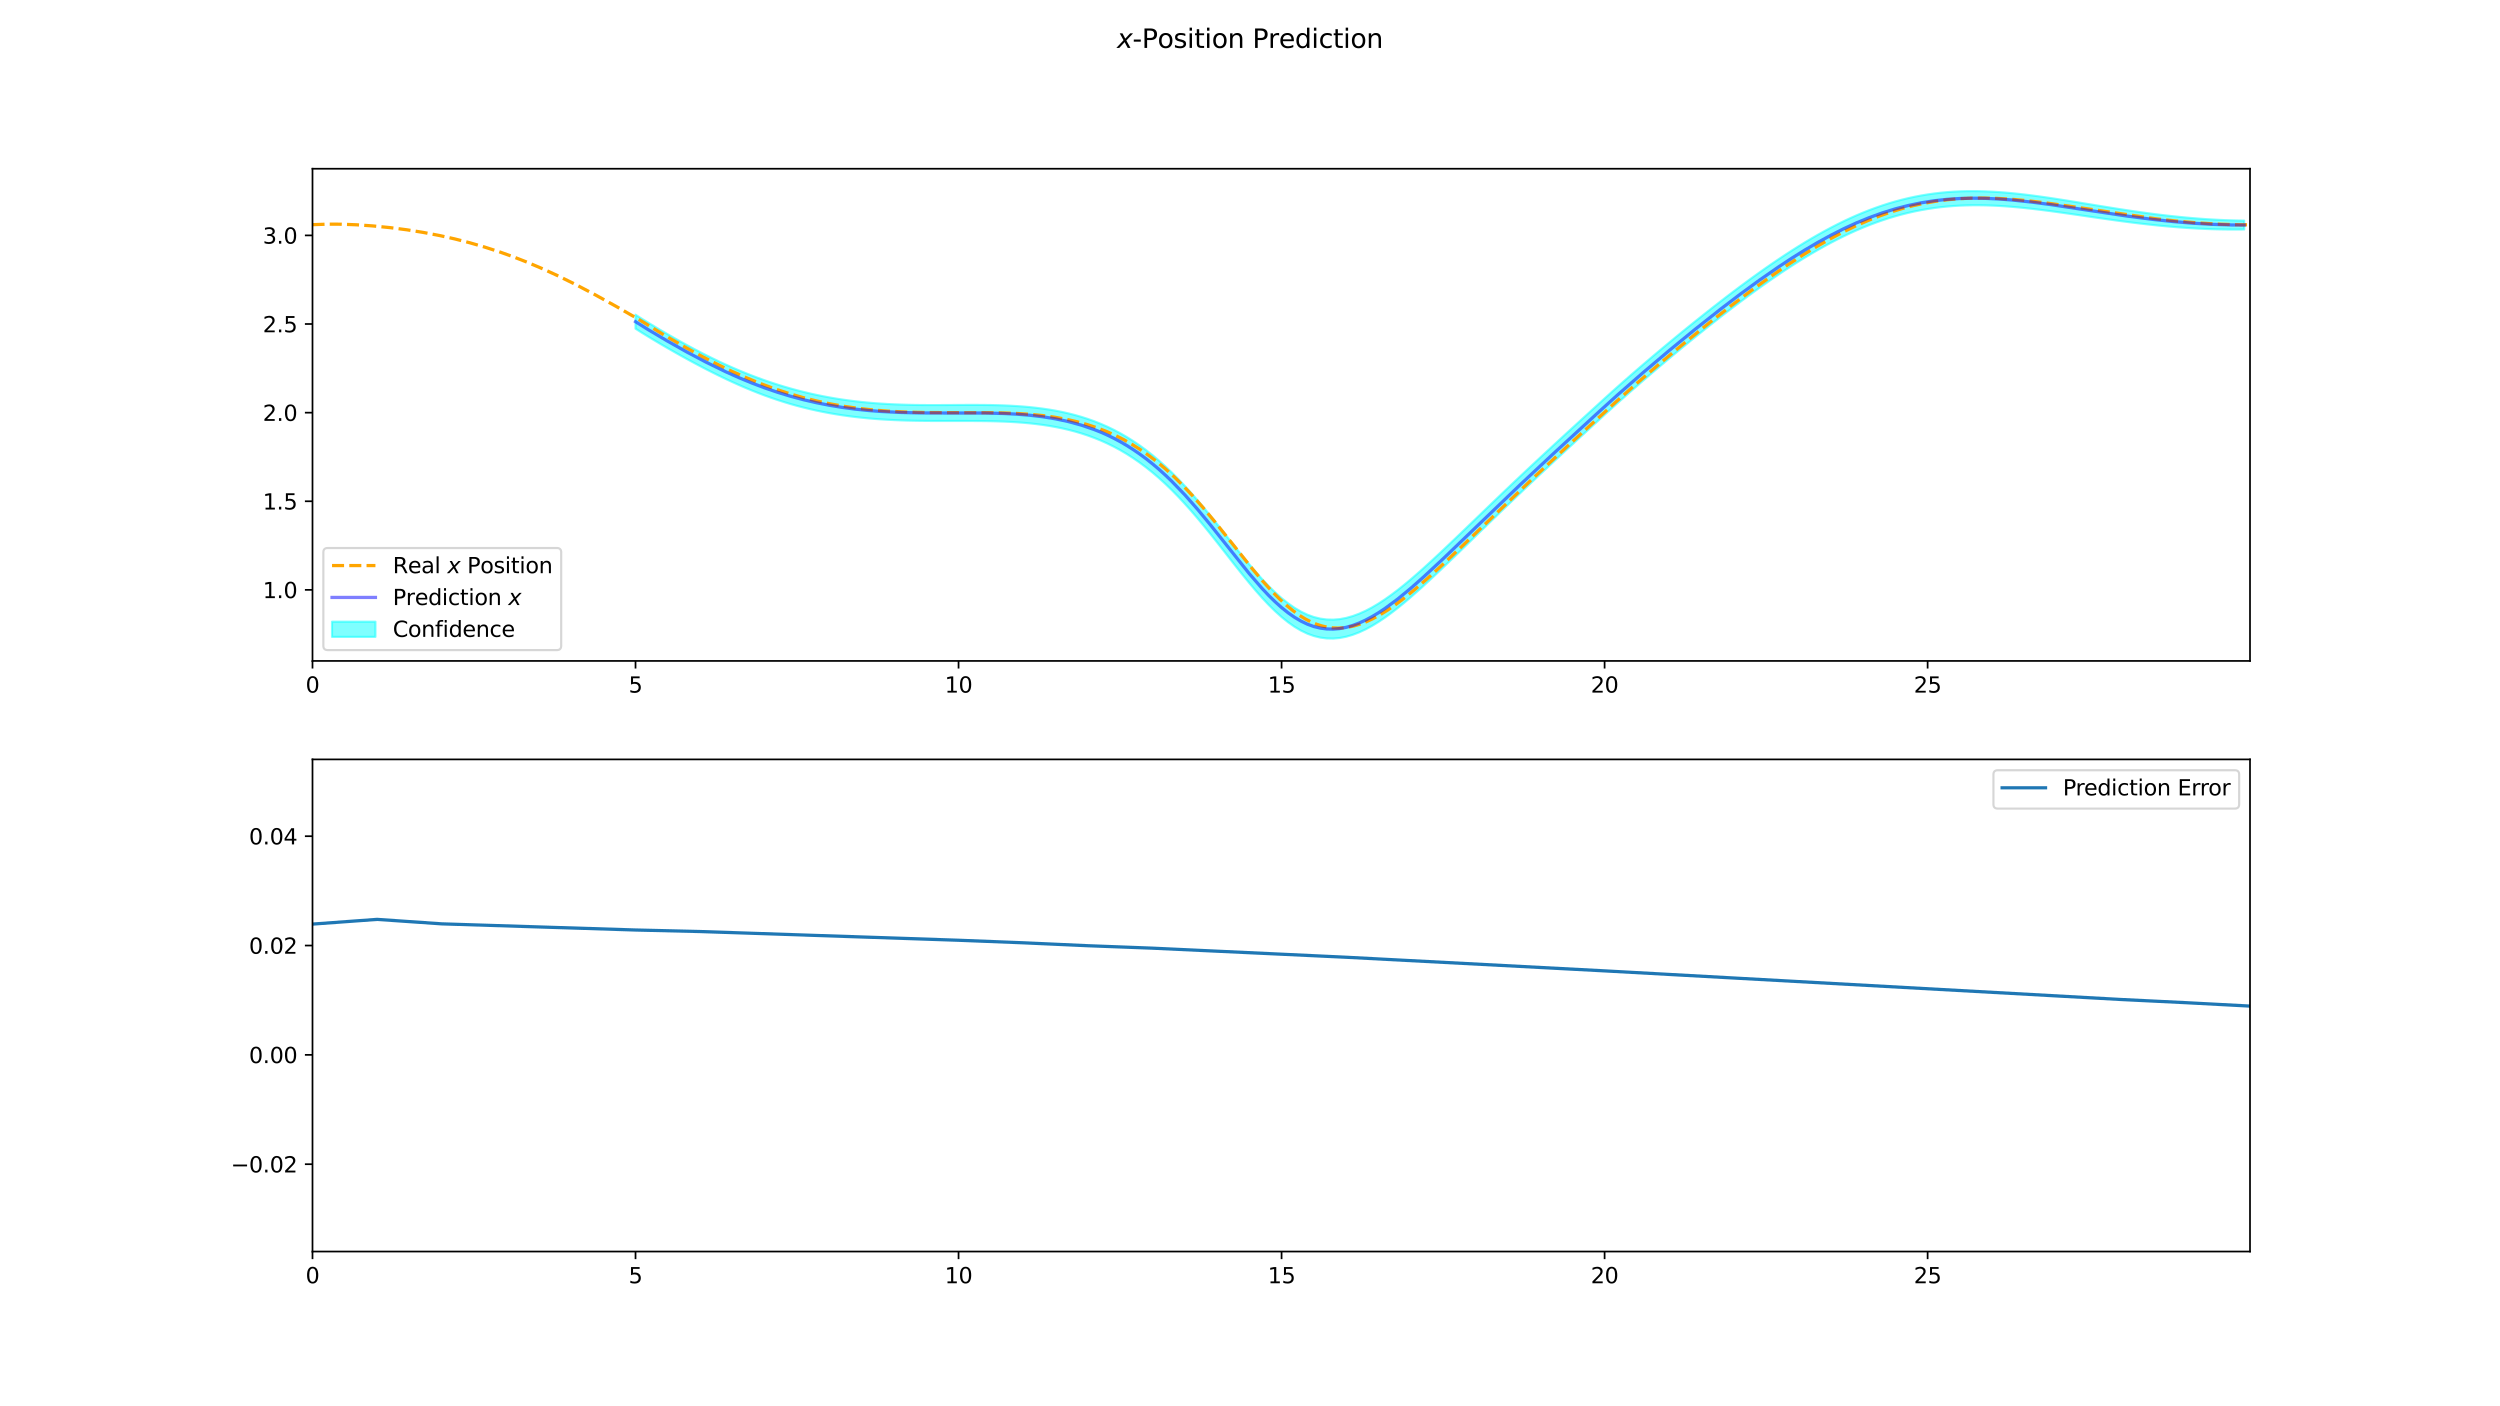 <?xml version="1.0" encoding="utf-8" standalone="no"?>
<!DOCTYPE svg PUBLIC "-//W3C//DTD SVG 1.1//EN"
  "http://www.w3.org/Graphics/SVG/1.1/DTD/svg11.dtd">
<svg xmlns:xlink="http://www.w3.org/1999/xlink" width="1152pt" height="648pt" viewBox="0 0 1152 648" xmlns="http://www.w3.org/2000/svg" version="1.1">
 <defs>
  <style type="text/css">*{stroke-linejoin: round; stroke-linecap: butt}</style>
 </defs>
 <g id="figure_1">
  <g id="patch_1">
   <path d="M 0 648 
L 1152 648 
L 1152 0 
L 0 0 
z
" style="fill: #ffffff"/>
  </g>
  <g id="axes_1">
   <g id="patch_2">
    <path d="M 144 304.56 
L 1036.8 304.56 
L 1036.8 77.76 
L 144 77.76 
z
" style="fill: #ffffff"/>
   </g>
   <g id="PolyCollection_1">
    <defs>
     <path id="m38077853c5" d="M 292.85 -502.967 
L 292.85 -496.555 
L 295.827 -494.646 
L 298.804 -492.817 
L 301.781 -491.02 
L 304.758 -489.254 
L 307.735 -487.526 
L 310.712 -485.815 
L 313.689 -484.138 
L 316.666 -482.491 
L 319.643 -480.876 
L 322.62 -479.293 
L 325.597 -477.74 
L 328.574 -476.234 
L 331.551 -474.756 
L 334.528 -473.328 
L 337.505 -471.941 
L 340.481 -470.599 
L 343.458 -469.311 
L 346.435 -468.074 
L 349.412 -466.888 
L 352.389 -465.755 
L 355.366 -464.687 
L 358.343 -463.675 
L 361.32 -462.718 
L 364.297 -461.818 
L 367.274 -460.98 
L 370.251 -460.206 
L 373.228 -459.479 
L 376.205 -458.813 
L 379.182 -458.195 
L 382.159 -457.631 
L 385.136 -457.117 
L 388.113 -456.646 
L 391.09 -456.228 
L 394.067 -455.853 
L 397.044 -455.52 
L 400.021 -455.229 
L 402.998 -454.971 
L 405.975 -454.76 
L 408.952 -454.579 
L 411.929 -454.429 
L 414.906 -454.309 
L 417.883 -454.209 
L 420.86 -454.133 
L 423.837 -454.079 
L 426.814 -454.041 
L 429.791 -454.017 
L 432.768 -454.011 
L 435.745 -454.009 
L 438.722 -454.015 
L 441.699 -454.014 
L 444.676 -454.014 
L 447.653 -454.003 
L 450.63 -453.986 
L 453.607 -453.957 
L 456.584 -453.911 
L 459.561 -453.834 
L 462.538 -453.732 
L 465.515 -453.593 
L 468.492 -453.417 
L 471.469 -453.196 
L 474.446 -452.927 
L 477.423 -452.595 
L 480.4 -452.21 
L 483.377 -451.762 
L 486.354 -451.235 
L 489.331 -450.631 
L 492.308 -449.948 
L 495.285 -449.171 
L 498.262 -448.295 
L 501.239 -447.317 
L 504.216 -446.222 
L 507.193 -445.018 
L 510.17 -443.684 
L 513.147 -442.22 
L 516.124 -440.616 
L 519.101 -438.866 
L 522.078 -436.962 
L 525.055 -434.912 
L 528.032 -432.694 
L 531.009 -430.314 
L 533.986 -427.771 
L 536.963 -425.058 
L 539.94 -422.179 
L 542.917 -419.141 
L 545.894 -415.949 
L 548.871 -412.616 
L 551.848 -409.15 
L 554.825 -405.571 
L 557.802 -401.895 
L 560.779 -398.14 
L 563.756 -394.342 
L 566.733 -390.53 
L 569.71 -386.743 
L 572.687 -383.011 
L 575.664 -379.357 
L 578.641 -375.829 
L 581.618 -372.464 
L 584.595 -369.294 
L 587.572 -366.364 
L 590.549 -363.678 
L 593.526 -361.287 
L 596.503 -359.192 
L 599.48 -357.428 
L 602.457 -355.999 
L 605.434 -354.92 
L 608.411 -354.195 
L 611.388 -353.811 
L 614.365 -353.749 
L 617.342 -354.01 
L 620.319 -354.595 
L 623.296 -355.463 
L 626.273 -356.596 
L 629.25 -357.977 
L 632.227 -359.587 
L 635.204 -361.403 
L 638.181 -363.398 
L 641.158 -365.563 
L 644.135 -367.86 
L 647.112 -370.286 
L 650.089 -372.821 
L 653.066 -375.435 
L 656.043 -378.118 
L 659.02 -380.869 
L 661.997 -383.653 
L 664.974 -386.477 
L 667.951 -389.331 
L 670.928 -392.192 
L 673.905 -395.077 
L 676.882 -397.968 
L 679.859 -400.858 
L 682.836 -403.749 
L 685.813 -406.636 
L 688.79 -409.517 
L 691.767 -412.39 
L 694.744 -415.253 
L 697.721 -418.105 
L 700.698 -420.94 
L 703.675 -423.761 
L 706.652 -426.57 
L 709.629 -429.368 
L 712.606 -432.152 
L 715.583 -434.929 
L 718.56 -437.696 
L 721.537 -440.456 
L 724.514 -443.2 
L 727.49 -445.943 
L 730.467 -448.677 
L 733.444 -451.406 
L 736.421 -454.138 
L 739.398 -456.867 
L 742.375 -459.571 
L 745.352 -462.244 
L 748.329 -464.892 
L 751.306 -467.518 
L 754.283 -470.121 
L 757.26 -472.705 
L 760.237 -475.265 
L 763.214 -477.805 
L 766.191 -480.324 
L 769.168 -482.823 
L 772.145 -485.303 
L 775.122 -487.763 
L 778.099 -490.197 
L 781.076 -492.616 
L 784.053 -495.011 
L 787.03 -497.393 
L 790.007 -499.742 
L 792.984 -502.068 
L 795.961 -504.369 
L 798.938 -506.642 
L 801.915 -508.886 
L 804.892 -511.099 
L 807.869 -513.277 
L 810.846 -515.424 
L 813.823 -517.535 
L 816.8 -519.603 
L 819.777 -521.632 
L 822.754 -523.619 
L 825.731 -525.56 
L 828.708 -527.453 
L 831.685 -529.293 
L 834.662 -531.079 
L 837.639 -532.806 
L 840.616 -534.476 
L 843.593 -536.081 
L 846.57 -537.628 
L 849.547 -539.107 
L 852.524 -540.513 
L 855.501 -541.855 
L 858.478 -543.122 
L 861.455 -544.316 
L 864.432 -545.436 
L 867.409 -546.482 
L 870.386 -547.457 
L 873.363 -548.349 
L 876.34 -549.169 
L 879.317 -549.912 
L 882.294 -550.579 
L 885.271 -551.171 
L 888.248 -551.69 
L 891.225 -552.138 
L 894.202 -552.515 
L 897.179 -552.822 
L 900.156 -553.063 
L 903.133 -553.242 
L 906.11 -553.356 
L 909.087 -553.413 
L 912.064 -553.414 
L 915.041 -553.363 
L 918.018 -553.262 
L 920.995 -553.123 
L 923.972 -552.934 
L 926.949 -552.706 
L 929.926 -552.444 
L 932.903 -552.149 
L 935.88 -551.827 
L 938.857 -551.48 
L 941.834 -551.112 
L 944.811 -550.727 
L 947.788 -550.32 
L 950.765 -549.907 
L 953.742 -549.481 
L 956.719 -549.053 
L 959.696 -548.617 
L 962.673 -548.184 
L 965.65 -547.749 
L 968.627 -547.323 
L 971.604 -546.903 
L 974.581 -546.488 
L 977.558 -546.079 
L 980.535 -545.69 
L 983.512 -545.315 
L 986.489 -544.958 
L 989.466 -544.617 
L 992.443 -544.29 
L 995.42 -543.984 
L 998.397 -543.708 
L 1001.374 -543.449 
L 1004.351 -543.211 
L 1007.328 -542.997 
L 1010.305 -542.81 
L 1013.282 -542.644 
L 1016.259 -542.509 
L 1019.236 -542.398 
L 1022.213 -542.319 
L 1025.19 -542.262 
L 1028.167 -542.235 
L 1031.144 -542.234 
L 1034.121 -542.263 
L 1034.121 -546.333 
L 1034.121 -546.333 
L 1031.144 -546.384 
L 1028.167 -546.463 
L 1025.19 -546.568 
L 1022.213 -546.703 
L 1019.236 -546.858 
L 1016.259 -547.046 
L 1013.282 -547.258 
L 1010.305 -547.499 
L 1007.328 -547.76 
L 1004.351 -548.047 
L 1001.374 -548.355 
L 998.397 -548.683 
L 995.42 -549.028 
L 992.443 -549.402 
L 989.466 -549.796 
L 986.489 -550.201 
L 983.512 -550.622 
L 980.535 -551.061 
L 977.558 -551.513 
L 974.581 -551.984 
L 971.604 -552.458 
L 968.627 -552.936 
L 965.65 -553.419 
L 962.673 -553.909 
L 959.696 -554.397 
L 956.719 -554.885 
L 953.742 -555.365 
L 950.765 -555.842 
L 947.788 -556.305 
L 944.811 -556.761 
L 941.834 -557.192 
L 938.857 -557.605 
L 935.88 -557.996 
L 932.903 -558.362 
L 929.926 -558.698 
L 926.949 -559.002 
L 923.972 -559.269 
L 920.995 -559.494 
L 918.018 -559.669 
L 915.041 -559.807 
L 912.064 -559.896 
L 909.087 -559.931 
L 906.11 -559.907 
L 903.133 -559.824 
L 900.156 -559.674 
L 897.179 -559.462 
L 894.202 -559.181 
L 891.225 -558.828 
L 888.248 -558.405 
L 885.271 -557.91 
L 882.294 -557.339 
L 879.317 -556.693 
L 876.34 -555.969 
L 873.363 -555.168 
L 870.386 -554.293 
L 867.409 -553.334 
L 864.432 -552.303 
L 861.455 -551.2 
L 858.478 -550.023 
L 855.501 -548.771 
L 852.524 -547.443 
L 849.547 -546.05 
L 846.57 -544.582 
L 843.593 -543.047 
L 840.616 -541.453 
L 837.639 -539.795 
L 834.662 -538.078 
L 831.685 -536.301 
L 828.708 -534.469 
L 825.731 -532.586 
L 822.754 -530.655 
L 819.777 -528.679 
L 816.8 -526.662 
L 813.823 -524.605 
L 810.846 -522.506 
L 807.869 -520.372 
L 804.892 -518.207 
L 801.915 -516.007 
L 798.938 -513.777 
L 795.961 -511.518 
L 792.984 -509.231 
L 790.007 -506.921 
L 787.03 -504.588 
L 784.053 -502.222 
L 781.076 -499.846 
L 778.099 -497.447 
L 775.122 -495.034 
L 772.145 -492.594 
L 769.168 -490.136 
L 766.191 -487.66 
L 763.214 -485.163 
L 760.237 -482.647 
L 757.26 -480.11 
L 754.283 -477.547 
L 751.306 -474.965 
L 748.329 -472.359 
L 745.352 -469.728 
L 742.375 -467.068 
L 739.398 -464.374 
L 736.421 -461.656 
L 733.444 -458.937 
L 730.467 -456.223 
L 727.49 -453.505 
L 724.514 -450.781 
L 721.537 -448.055 
L 718.56 -445.313 
L 715.583 -442.567 
L 712.606 -439.812 
L 709.629 -437.051 
L 706.652 -434.275 
L 703.675 -431.489 
L 700.698 -428.691 
L 697.721 -425.877 
L 694.744 -423.046 
L 691.767 -420.203 
L 688.79 -417.35 
L 685.813 -414.488 
L 682.836 -411.623 
L 679.859 -408.753 
L 676.882 -405.886 
L 673.905 -403.019 
L 670.928 -400.162 
L 667.951 -397.332 
L 664.974 -394.509 
L 661.997 -391.719 
L 659.02 -388.971 
L 656.043 -386.257 
L 653.066 -383.616 
L 650.089 -381.044 
L 647.112 -378.553 
L 644.135 -376.176 
L 641.158 -373.928 
L 638.181 -371.812 
L 635.204 -369.867 
L 632.227 -368.098 
L 629.25 -366.534 
L 626.273 -365.196 
L 623.296 -364.1 
L 620.319 -363.264 
L 617.342 -362.706 
L 614.365 -362.467 
L 611.388 -362.544 
L 608.411 -362.936 
L 605.434 -363.666 
L 602.457 -364.746 
L 599.48 -366.17 
L 596.503 -367.925 
L 593.526 -370.008 
L 590.549 -372.384 
L 587.572 -375.052 
L 584.595 -377.962 
L 581.618 -381.111 
L 578.641 -384.451 
L 575.664 -387.952 
L 572.687 -391.578 
L 569.71 -395.281 
L 566.733 -399.035 
L 563.756 -402.81 
L 560.779 -406.569 
L 557.802 -410.282 
L 554.825 -413.917 
L 551.848 -417.452 
L 548.871 -420.873 
L 545.894 -424.161 
L 542.917 -427.308 
L 539.94 -430.3 
L 536.963 -433.133 
L 533.986 -435.804 
L 531.009 -438.305 
L 528.032 -440.644 
L 525.055 -442.823 
L 522.078 -444.834 
L 519.101 -446.7 
L 516.124 -448.415 
L 513.147 -449.985 
L 510.17 -451.417 
L 507.193 -452.72 
L 504.216 -453.895 
L 501.239 -454.961 
L 498.262 -455.914 
L 495.285 -456.765 
L 492.308 -457.521 
L 489.331 -458.184 
L 486.354 -458.77 
L 483.377 -459.281 
L 480.4 -459.716 
L 477.423 -460.087 
L 474.446 -460.409 
L 471.469 -460.67 
L 468.492 -460.884 
L 465.515 -461.054 
L 462.538 -461.188 
L 459.561 -461.284 
L 456.584 -461.356 
L 453.607 -461.396 
L 450.63 -461.416 
L 447.653 -461.42 
L 444.676 -461.413 
L 441.699 -461.396 
L 438.722 -461.381 
L 435.745 -461.361 
L 432.768 -461.348 
L 429.791 -461.341 
L 426.814 -461.351 
L 423.837 -461.376 
L 420.86 -461.419 
L 417.883 -461.484 
L 414.906 -461.576 
L 411.929 -461.691 
L 408.952 -461.838 
L 405.975 -462.017 
L 402.998 -462.225 
L 400.021 -462.48 
L 397.044 -462.77 
L 394.067 -463.102 
L 391.09 -463.477 
L 388.113 -463.893 
L 385.136 -464.361 
L 382.159 -464.873 
L 379.182 -465.433 
L 376.205 -466.044 
L 373.228 -466.701 
L 370.251 -467.413 
L 367.274 -468.17 
L 364.297 -468.981 
L 361.32 -469.846 
L 358.343 -470.763 
L 355.366 -471.73 
L 352.389 -472.747 
L 349.412 -473.821 
L 346.435 -474.946 
L 343.458 -476.119 
L 340.481 -477.344 
L 337.505 -478.625 
L 334.528 -479.954 
L 331.551 -481.329 
L 328.574 -482.76 
L 325.597 -484.227 
L 322.62 -485.748 
L 319.643 -487.309 
L 316.666 -488.911 
L 313.689 -490.552 
L 310.712 -492.228 
L 307.735 -493.942 
L 304.758 -495.673 
L 301.781 -497.441 
L 298.804 -499.242 
L 295.827 -501.074 
L 292.85 -502.967 
z
" style="stroke: #00ffff; stroke-opacity: 0.5"/>
    </defs>
    <g clip-path="url(#pe458da9005)">
     <use xlink:href="#m38077853c5" x="0" y="648" style="fill: #00ffff; fill-opacity: 0.5; stroke: #00ffff; stroke-opacity: 0.5"/>
    </g>
   </g>
   <g id="matplotlib.axis_1">
    <g id="xtick_1">
     <g id="line2d_1">
      <defs>
       <path id="ma96eb21e0c" d="M 0 0 
L 0 3.5 
" style="stroke: #000000; stroke-width: 0.8"/>
      </defs>
      <g>
       <use xlink:href="#ma96eb21e0c" x="144" y="304.56" style="stroke: #000000; stroke-width: 0.8"/>
      </g>
     </g>
     <g id="text_1">
      <!-- 0 -->
      <g transform="translate(140.819 319.158) scale(0.1 -0.1)">
       <defs>
        <path id="DejaVuSans-30" d="M 2034 4250 
Q 1547 4250 1301 3770 
Q 1056 3291 1056 2328 
Q 1056 1369 1301 889 
Q 1547 409 2034 409 
Q 2525 409 2770 889 
Q 3016 1369 3016 2328 
Q 3016 3291 2770 3770 
Q 2525 4250 2034 4250 
z
M 2034 4750 
Q 2819 4750 3233 4129 
Q 3647 3509 3647 2328 
Q 3647 1150 3233 529 
Q 2819 -91 2034 -91 
Q 1250 -91 836 529 
Q 422 1150 422 2328 
Q 422 3509 836 4129 
Q 1250 4750 2034 4750 
z
" transform="scale(0.016)"/>
       </defs>
       <use xlink:href="#DejaVuSans-30"/>
      </g>
     </g>
    </g>
    <g id="xtick_2">
     <g id="line2d_2">
      <g>
       <use xlink:href="#ma96eb21e0c" x="292.85" y="304.56" style="stroke: #000000; stroke-width: 0.8"/>
      </g>
     </g>
     <g id="text_2">
      <!-- 5 -->
      <g transform="translate(289.668 319.158) scale(0.1 -0.1)">
       <defs>
        <path id="DejaVuSans-35" d="M 691 4666 
L 3169 4666 
L 3169 4134 
L 1269 4134 
L 1269 2991 
Q 1406 3038 1543 3061 
Q 1681 3084 1819 3084 
Q 2600 3084 3056 2656 
Q 3513 2228 3513 1497 
Q 3513 744 3044 326 
Q 2575 -91 1722 -91 
Q 1428 -91 1123 -41 
Q 819 9 494 109 
L 494 744 
Q 775 591 1075 516 
Q 1375 441 1709 441 
Q 2250 441 2565 725 
Q 2881 1009 2881 1497 
Q 2881 1984 2565 2268 
Q 2250 2553 1709 2553 
Q 1456 2553 1204 2497 
Q 953 2441 691 2322 
L 691 4666 
z
" transform="scale(0.016)"/>
       </defs>
       <use xlink:href="#DejaVuSans-35"/>
      </g>
     </g>
    </g>
    <g id="xtick_3">
     <g id="line2d_3">
      <g>
       <use xlink:href="#ma96eb21e0c" x="441.699" y="304.56" style="stroke: #000000; stroke-width: 0.8"/>
      </g>
     </g>
     <g id="text_3">
      <!-- 10 -->
      <g transform="translate(435.337 319.158) scale(0.1 -0.1)">
       <defs>
        <path id="DejaVuSans-31" d="M 794 531 
L 1825 531 
L 1825 4091 
L 703 3866 
L 703 4441 
L 1819 4666 
L 2450 4666 
L 2450 531 
L 3481 531 
L 3481 0 
L 794 0 
L 794 531 
z
" transform="scale(0.016)"/>
       </defs>
       <use xlink:href="#DejaVuSans-31"/>
       <use xlink:href="#DejaVuSans-30" x="63.623"/>
      </g>
     </g>
    </g>
    <g id="xtick_4">
     <g id="line2d_4">
      <g>
       <use xlink:href="#ma96eb21e0c" x="590.549" y="304.56" style="stroke: #000000; stroke-width: 0.8"/>
      </g>
     </g>
     <g id="text_4">
      <!-- 15 -->
      <g transform="translate(584.186 319.158) scale(0.1 -0.1)">
       <use xlink:href="#DejaVuSans-31"/>
       <use xlink:href="#DejaVuSans-35" x="63.623"/>
      </g>
     </g>
    </g>
    <g id="xtick_5">
     <g id="line2d_5">
      <g>
       <use xlink:href="#ma96eb21e0c" x="739.398" y="304.56" style="stroke: #000000; stroke-width: 0.8"/>
      </g>
     </g>
     <g id="text_5">
      <!-- 20 -->
      <g transform="translate(733.036 319.158) scale(0.1 -0.1)">
       <defs>
        <path id="DejaVuSans-32" d="M 1228 531 
L 3431 531 
L 3431 0 
L 469 0 
L 469 531 
Q 828 903 1448 1529 
Q 2069 2156 2228 2338 
Q 2531 2678 2651 2914 
Q 2772 3150 2772 3378 
Q 2772 3750 2511 3984 
Q 2250 4219 1831 4219 
Q 1534 4219 1204 4116 
Q 875 4013 500 3803 
L 500 4441 
Q 881 4594 1212 4672 
Q 1544 4750 1819 4750 
Q 2544 4750 2975 4387 
Q 3406 4025 3406 3419 
Q 3406 3131 3298 2873 
Q 3191 2616 2906 2266 
Q 2828 2175 2409 1742 
Q 1991 1309 1228 531 
z
" transform="scale(0.016)"/>
       </defs>
       <use xlink:href="#DejaVuSans-32"/>
       <use xlink:href="#DejaVuSans-30" x="63.623"/>
      </g>
     </g>
    </g>
    <g id="xtick_6">
     <g id="line2d_6">
      <g>
       <use xlink:href="#ma96eb21e0c" x="888.248" y="304.56" style="stroke: #000000; stroke-width: 0.8"/>
      </g>
     </g>
     <g id="text_6">
      <!-- 25 -->
      <g transform="translate(881.886 319.158) scale(0.1 -0.1)">
       <use xlink:href="#DejaVuSans-32"/>
       <use xlink:href="#DejaVuSans-35" x="63.623"/>
      </g>
     </g>
    </g>
   </g>
   <g id="matplotlib.axis_2">
    <g id="ytick_1">
     <g id="line2d_7">
      <defs>
       <path id="m461f22c92e" d="M 0 0 
L -3.5 0 
" style="stroke: #000000; stroke-width: 0.8"/>
      </defs>
      <g>
       <use xlink:href="#m461f22c92e" x="144" y="271.811" style="stroke: #000000; stroke-width: 0.8"/>
      </g>
     </g>
     <g id="text_7">
      <!-- 1.0 -->
      <g transform="translate(121.097 275.61) scale(0.1 -0.1)">
       <defs>
        <path id="DejaVuSans-2e" d="M 684 794 
L 1344 794 
L 1344 0 
L 684 0 
L 684 794 
z
" transform="scale(0.016)"/>
       </defs>
       <use xlink:href="#DejaVuSans-31"/>
       <use xlink:href="#DejaVuSans-2e" x="63.623"/>
       <use xlink:href="#DejaVuSans-30" x="95.41"/>
      </g>
     </g>
    </g>
    <g id="ytick_2">
     <g id="line2d_8">
      <g>
       <use xlink:href="#m461f22c92e" x="144" y="230.978" style="stroke: #000000; stroke-width: 0.8"/>
      </g>
     </g>
     <g id="text_8">
      <!-- 1.5 -->
      <g transform="translate(121.097 234.777) scale(0.1 -0.1)">
       <use xlink:href="#DejaVuSans-31"/>
       <use xlink:href="#DejaVuSans-2e" x="63.623"/>
       <use xlink:href="#DejaVuSans-35" x="95.41"/>
      </g>
     </g>
    </g>
    <g id="ytick_3">
     <g id="line2d_9">
      <g>
       <use xlink:href="#m461f22c92e" x="144" y="190.146" style="stroke: #000000; stroke-width: 0.8"/>
      </g>
     </g>
     <g id="text_9">
      <!-- 2.0 -->
      <g transform="translate(121.097 193.945) scale(0.1 -0.1)">
       <use xlink:href="#DejaVuSans-32"/>
       <use xlink:href="#DejaVuSans-2e" x="63.623"/>
       <use xlink:href="#DejaVuSans-30" x="95.41"/>
      </g>
     </g>
    </g>
    <g id="ytick_4">
     <g id="line2d_10">
      <g>
       <use xlink:href="#m461f22c92e" x="144" y="149.314" style="stroke: #000000; stroke-width: 0.8"/>
      </g>
     </g>
     <g id="text_10">
      <!-- 2.5 -->
      <g transform="translate(121.097 153.113) scale(0.1 -0.1)">
       <use xlink:href="#DejaVuSans-32"/>
       <use xlink:href="#DejaVuSans-2e" x="63.623"/>
       <use xlink:href="#DejaVuSans-35" x="95.41"/>
      </g>
     </g>
    </g>
    <g id="ytick_5">
     <g id="line2d_11">
      <g>
       <use xlink:href="#m461f22c92e" x="144" y="108.481" style="stroke: #000000; stroke-width: 0.8"/>
      </g>
     </g>
     <g id="text_11">
      <!-- 3.0 -->
      <g transform="translate(121.097 112.28) scale(0.1 -0.1)">
       <defs>
        <path id="DejaVuSans-33" d="M 2597 2516 
Q 3050 2419 3304 2112 
Q 3559 1806 3559 1356 
Q 3559 666 3084 287 
Q 2609 -91 1734 -91 
Q 1441 -91 1130 -33 
Q 819 25 488 141 
L 488 750 
Q 750 597 1062 519 
Q 1375 441 1716 441 
Q 2309 441 2620 675 
Q 2931 909 2931 1356 
Q 2931 1769 2642 2001 
Q 2353 2234 1838 2234 
L 1294 2234 
L 1294 2753 
L 1863 2753 
Q 2328 2753 2575 2939 
Q 2822 3125 2822 3475 
Q 2822 3834 2567 4026 
Q 2313 4219 1838 4219 
Q 1578 4219 1281 4162 
Q 984 4106 628 3988 
L 628 4550 
Q 988 4650 1302 4700 
Q 1616 4750 1894 4750 
Q 2613 4750 3031 4423 
Q 3450 4097 3450 3541 
Q 3450 3153 3228 2886 
Q 3006 2619 2597 2516 
z
" transform="scale(0.016)"/>
       </defs>
       <use xlink:href="#DejaVuSans-33"/>
       <use xlink:href="#DejaVuSans-2e" x="63.623"/>
       <use xlink:href="#DejaVuSans-30" x="95.41"/>
      </g>
     </g>
    </g>
   </g>
   <g id="line2d_12">
    <path d="M 144 103.527 
L 147.275 103.417 
L 151.442 103.285 
L 157.396 103.319 
L 164.244 103.583 
L 171.686 104.099 
L 179.724 104.887 
L 187.464 105.888 
L 194.907 107.077 
L 202.647 108.553 
L 209.494 110.081 
L 216.341 111.829 
L 223.188 113.806 
L 230.035 116.012 
L 236.584 118.354 
L 243.134 120.917 
L 250.279 123.951 
L 257.423 127.239 
L 265.164 131.055 
L 274.095 135.746 
L 283.919 141.186 
L 294.636 147.355 
L 306.544 154.702 
L 316.07 160.187 
L 324.108 164.56 
L 331.253 168.216 
L 337.802 171.351 
L 344.649 174.386 
L 351.199 177.038 
L 357.153 179.223 
L 363.702 181.378 
L 369.656 183.101 
L 376.205 184.745 
L 382.755 186.136 
L 389.304 187.289 
L 395.854 188.21 
L 402.998 188.979 
L 409.548 189.48 
L 417.586 189.876 
L 426.219 190.092 
L 437.531 190.146 
L 459.263 190.19 
L 467.897 190.476 
L 474.744 190.918 
L 480.698 191.52 
L 486.056 192.259 
L 491.415 193.23 
L 496.178 194.309 
L 500.941 195.626 
L 505.109 196.995 
L 509.575 198.701 
L 513.742 200.543 
L 517.613 202.486 
L 521.483 204.671 
L 525.353 207.102 
L 529.223 209.796 
L 533.093 212.762 
L 536.963 216.002 
L 540.833 219.527 
L 545.001 223.629 
L 549.466 228.359 
L 554.23 233.751 
L 559.588 240.174 
L 566.733 249.138 
L 577.152 262.207 
L 581.916 267.848 
L 586.083 272.442 
L 589.656 276.044 
L 592.93 279.042 
L 595.907 281.472 
L 598.884 283.611 
L 601.564 285.259 
L 604.243 286.642 
L 606.625 287.637 
L 609.006 288.404 
L 611.388 288.949 
L 614.067 289.318 
L 616.449 289.425 
L 618.83 289.325 
L 621.212 289.012 
L 623.891 288.439 
L 626.57 287.642 
L 629.547 286.513 
L 632.524 285.135 
L 635.799 283.361 
L 639.372 281.159 
L 643.242 278.485 
L 647.409 275.337 
L 651.875 271.686 
L 657.829 266.514 
L 665.271 259.692 
L 675.691 249.794 
L 706.652 220.151 
L 723.025 204.919 
L 744.162 185.589 
L 753.986 176.865 
L 765.001 167.38 
L 776.611 157.688 
L 787.923 148.539 
L 797.748 140.851 
L 806.976 133.892 
L 815.907 127.448 
L 823.647 122.14 
L 830.792 117.497 
L 837.342 113.498 
L 843.593 109.939 
L 849.845 106.646 
L 855.501 103.925 
L 860.86 101.582 
L 866.218 99.476 
L 871.577 97.603 
L 876.638 96.067 
L 881.699 94.748 
L 886.76 93.652 
L 892.118 92.726 
L 897.477 92.032 
L 902.835 91.563 
L 908.194 91.304 
L 913.85 91.248 
L 920.102 91.407 
L 926.354 91.768 
L 933.796 92.434 
L 942.429 93.445 
L 952.253 94.816 
L 993.931 100.886 
L 1002.862 101.86 
L 1012.389 102.688 
L 1021.022 103.224 
L 1029.655 103.529 
L 1036.8 103.606 
L 1036.8 103.606 
" clip-path="url(#pe458da9005)" style="fill: none; stroke-dasharray: 5.55,2.4; stroke-dashoffset: 0; stroke: #ffa500; stroke-width: 1.5"/>
   </g>
   <g id="line2d_13">
    <path d="M 292.85 148.239 
L 298.804 151.971 
L 307.735 157.266 
L 316.666 162.299 
L 325.597 167.017 
L 334.528 171.359 
L 340.481 174.028 
L 346.435 176.49 
L 352.389 178.749 
L 358.343 180.781 
L 364.297 182.6 
L 370.251 184.19 
L 376.205 185.571 
L 382.159 186.748 
L 388.113 187.73 
L 394.067 188.523 
L 400.021 189.145 
L 405.975 189.612 
L 414.906 190.057 
L 423.837 190.272 
L 435.745 190.315 
L 453.607 190.323 
L 462.538 190.54 
L 468.492 190.849 
L 474.446 191.332 
L 480.4 192.037 
L 486.354 192.998 
L 492.308 194.266 
L 498.262 195.896 
L 504.216 197.942 
L 507.193 199.131 
L 510.17 200.449 
L 513.147 201.897 
L 516.124 203.485 
L 519.101 205.217 
L 522.078 207.102 
L 525.055 209.133 
L 528.032 211.331 
L 531.009 213.691 
L 533.986 216.213 
L 536.963 218.905 
L 539.94 221.761 
L 545.894 227.945 
L 551.848 234.699 
L 557.802 241.912 
L 575.664 264.345 
L 581.618 271.212 
L 584.595 274.372 
L 587.572 277.292 
L 590.549 279.969 
L 593.526 282.353 
L 596.503 284.441 
L 599.48 286.201 
L 602.457 287.627 
L 605.434 288.707 
L 608.411 289.435 
L 611.388 289.822 
L 614.365 289.892 
L 617.342 289.642 
L 620.319 289.07 
L 623.296 288.219 
L 626.273 287.104 
L 629.25 285.745 
L 632.227 284.157 
L 635.204 282.365 
L 638.181 280.395 
L 644.135 275.982 
L 650.089 271.068 
L 656.043 265.812 
L 664.974 257.507 
L 679.859 243.194 
L 700.698 223.185 
L 715.583 209.252 
L 736.421 190.103 
L 745.352 182.014 
L 757.26 171.593 
L 769.168 161.521 
L 781.076 151.769 
L 792.984 142.35 
L 801.915 135.554 
L 810.846 129.035 
L 819.777 122.845 
L 825.731 118.927 
L 831.685 115.203 
L 837.639 111.7 
L 843.593 108.436 
L 849.547 105.421 
L 855.501 102.687 
L 861.455 100.242 
L 867.409 98.092 
L 873.363 96.241 
L 879.317 94.697 
L 885.271 93.46 
L 891.225 92.517 
L 897.179 91.858 
L 903.133 91.467 
L 909.087 91.328 
L 915.041 91.415 
L 920.995 91.691 
L 926.949 92.146 
L 935.88 93.089 
L 944.811 94.256 
L 962.673 96.954 
L 980.535 99.625 
L 992.443 101.154 
L 1001.374 102.098 
L 1010.305 102.845 
L 1019.236 103.372 
L 1028.167 103.651 
L 1034.121 103.702 
L 1034.121 103.702 
" clip-path="url(#pe458da9005)" style="fill: none; stroke: #0000ff; stroke-opacity: 0.5; stroke-width: 1.5; stroke-linecap: square"/>
   </g>
   <g id="patch_3">
    <path d="M 144 304.56 
L 144 77.76 
" style="fill: none; stroke: #000000; stroke-width: 0.8; stroke-linejoin: miter; stroke-linecap: square"/>
   </g>
   <g id="patch_4">
    <path d="M 1036.8 304.56 
L 1036.8 77.76 
" style="fill: none; stroke: #000000; stroke-width: 0.8; stroke-linejoin: miter; stroke-linecap: square"/>
   </g>
   <g id="patch_5">
    <path d="M 144 304.56 
L 1036.8 304.56 
" style="fill: none; stroke: #000000; stroke-width: 0.8; stroke-linejoin: miter; stroke-linecap: square"/>
   </g>
   <g id="patch_6">
    <path d="M 144 77.76 
L 1036.8 77.76 
" style="fill: none; stroke: #000000; stroke-width: 0.8; stroke-linejoin: miter; stroke-linecap: square"/>
   </g>
   <g id="legend_1">
    <g id="patch_7">
     <path d="M 151 299.56 
L 256.6 299.56 
Q 258.6 299.56 258.6 297.56 
L 258.6 254.526 
Q 258.6 252.526 256.6 252.526 
L 151 252.526 
Q 149 252.526 149 254.526 
L 149 297.56 
Q 149 299.56 151 299.56 
z
" style="fill: #ffffff; opacity: 0.8; stroke: #cccccc; stroke-linejoin: miter"/>
    </g>
    <g id="line2d_14">
     <path d="M 153 260.624 
L 163 260.624 
L 173 260.624 
" style="fill: none; stroke-dasharray: 5.55,2.4; stroke-dashoffset: 0; stroke: #ffa500; stroke-width: 1.5"/>
    </g>
    <g id="text_12">
     <!-- Real $x$ Position -->
     <g transform="translate(181 264.124) scale(0.1 -0.1)">
      <defs>
       <path id="DejaVuSans-52" d="M 2841 2188 
Q 3044 2119 3236 1894 
Q 3428 1669 3622 1275 
L 4263 0 
L 3584 0 
L 2988 1197 
Q 2756 1666 2539 1819 
Q 2322 1972 1947 1972 
L 1259 1972 
L 1259 0 
L 628 0 
L 628 4666 
L 2053 4666 
Q 2853 4666 3247 4331 
Q 3641 3997 3641 3322 
Q 3641 2881 3436 2590 
Q 3231 2300 2841 2188 
z
M 1259 4147 
L 1259 2491 
L 2053 2491 
Q 2509 2491 2742 2702 
Q 2975 2913 2975 3322 
Q 2975 3731 2742 3939 
Q 2509 4147 2053 4147 
L 1259 4147 
z
" transform="scale(0.016)"/>
       <path id="DejaVuSans-65" d="M 3597 1894 
L 3597 1613 
L 953 1613 
Q 991 1019 1311 708 
Q 1631 397 2203 397 
Q 2534 397 2845 478 
Q 3156 559 3463 722 
L 3463 178 
Q 3153 47 2828 -22 
Q 2503 -91 2169 -91 
Q 1331 -91 842 396 
Q 353 884 353 1716 
Q 353 2575 817 3079 
Q 1281 3584 2069 3584 
Q 2775 3584 3186 3129 
Q 3597 2675 3597 1894 
z
M 3022 2063 
Q 3016 2534 2758 2815 
Q 2500 3097 2075 3097 
Q 1594 3097 1305 2825 
Q 1016 2553 972 2059 
L 3022 2063 
z
" transform="scale(0.016)"/>
       <path id="DejaVuSans-61" d="M 2194 1759 
Q 1497 1759 1228 1600 
Q 959 1441 959 1056 
Q 959 750 1161 570 
Q 1363 391 1709 391 
Q 2188 391 2477 730 
Q 2766 1069 2766 1631 
L 2766 1759 
L 2194 1759 
z
M 3341 1997 
L 3341 0 
L 2766 0 
L 2766 531 
Q 2569 213 2275 61 
Q 1981 -91 1556 -91 
Q 1019 -91 701 211 
Q 384 513 384 1019 
Q 384 1609 779 1909 
Q 1175 2209 1959 2209 
L 2766 2209 
L 2766 2266 
Q 2766 2663 2505 2880 
Q 2244 3097 1772 3097 
Q 1472 3097 1187 3025 
Q 903 2953 641 2809 
L 641 3341 
Q 956 3463 1253 3523 
Q 1550 3584 1831 3584 
Q 2591 3584 2966 3190 
Q 3341 2797 3341 1997 
z
" transform="scale(0.016)"/>
       <path id="DejaVuSans-6c" d="M 603 4863 
L 1178 4863 
L 1178 0 
L 603 0 
L 603 4863 
z
" transform="scale(0.016)"/>
       <path id="DejaVuSans-20" transform="scale(0.016)"/>
       <path id="DejaVuSans-Oblique-78" d="M 3841 3500 
L 2234 1784 
L 3219 0 
L 2559 0 
L 1819 1388 
L 531 0 
L -166 0 
L 1556 1844 
L 641 3500 
L 1300 3500 
L 1972 2234 
L 3144 3500 
L 3841 3500 
z
" transform="scale(0.016)"/>
       <path id="DejaVuSans-50" d="M 1259 4147 
L 1259 2394 
L 2053 2394 
Q 2494 2394 2734 2622 
Q 2975 2850 2975 3272 
Q 2975 3691 2734 3919 
Q 2494 4147 2053 4147 
L 1259 4147 
z
M 628 4666 
L 2053 4666 
Q 2838 4666 3239 4311 
Q 3641 3956 3641 3272 
Q 3641 2581 3239 2228 
Q 2838 1875 2053 1875 
L 1259 1875 
L 1259 0 
L 628 0 
L 628 4666 
z
" transform="scale(0.016)"/>
       <path id="DejaVuSans-6f" d="M 1959 3097 
Q 1497 3097 1228 2736 
Q 959 2375 959 1747 
Q 959 1119 1226 758 
Q 1494 397 1959 397 
Q 2419 397 2687 759 
Q 2956 1122 2956 1747 
Q 2956 2369 2687 2733 
Q 2419 3097 1959 3097 
z
M 1959 3584 
Q 2709 3584 3137 3096 
Q 3566 2609 3566 1747 
Q 3566 888 3137 398 
Q 2709 -91 1959 -91 
Q 1206 -91 779 398 
Q 353 888 353 1747 
Q 353 2609 779 3096 
Q 1206 3584 1959 3584 
z
" transform="scale(0.016)"/>
       <path id="DejaVuSans-73" d="M 2834 3397 
L 2834 2853 
Q 2591 2978 2328 3040 
Q 2066 3103 1784 3103 
Q 1356 3103 1142 2972 
Q 928 2841 928 2578 
Q 928 2378 1081 2264 
Q 1234 2150 1697 2047 
L 1894 2003 
Q 2506 1872 2764 1633 
Q 3022 1394 3022 966 
Q 3022 478 2636 193 
Q 2250 -91 1575 -91 
Q 1294 -91 989 -36 
Q 684 19 347 128 
L 347 722 
Q 666 556 975 473 
Q 1284 391 1588 391 
Q 1994 391 2212 530 
Q 2431 669 2431 922 
Q 2431 1156 2273 1281 
Q 2116 1406 1581 1522 
L 1381 1569 
Q 847 1681 609 1914 
Q 372 2147 372 2553 
Q 372 3047 722 3315 
Q 1072 3584 1716 3584 
Q 2034 3584 2315 3537 
Q 2597 3491 2834 3397 
z
" transform="scale(0.016)"/>
       <path id="DejaVuSans-69" d="M 603 3500 
L 1178 3500 
L 1178 0 
L 603 0 
L 603 3500 
z
M 603 4863 
L 1178 4863 
L 1178 4134 
L 603 4134 
L 603 4863 
z
" transform="scale(0.016)"/>
       <path id="DejaVuSans-74" d="M 1172 4494 
L 1172 3500 
L 2356 3500 
L 2356 3053 
L 1172 3053 
L 1172 1153 
Q 1172 725 1289 603 
Q 1406 481 1766 481 
L 2356 481 
L 2356 0 
L 1766 0 
Q 1100 0 847 248 
Q 594 497 594 1153 
L 594 3053 
L 172 3053 
L 172 3500 
L 594 3500 
L 594 4494 
L 1172 4494 
z
" transform="scale(0.016)"/>
       <path id="DejaVuSans-6e" d="M 3513 2113 
L 3513 0 
L 2938 0 
L 2938 2094 
Q 2938 2591 2744 2837 
Q 2550 3084 2163 3084 
Q 1697 3084 1428 2787 
Q 1159 2491 1159 1978 
L 1159 0 
L 581 0 
L 581 3500 
L 1159 3500 
L 1159 2956 
Q 1366 3272 1645 3428 
Q 1925 3584 2291 3584 
Q 2894 3584 3203 3211 
Q 3513 2838 3513 2113 
z
" transform="scale(0.016)"/>
      </defs>
      <use xlink:href="#DejaVuSans-52" transform="translate(0 0.016)"/>
      <use xlink:href="#DejaVuSans-65" transform="translate(69.482 0.016)"/>
      <use xlink:href="#DejaVuSans-61" transform="translate(131.006 0.016)"/>
      <use xlink:href="#DejaVuSans-6c" transform="translate(192.285 0.016)"/>
      <use xlink:href="#DejaVuSans-20" transform="translate(220.068 0.016)"/>
      <use xlink:href="#DejaVuSans-Oblique-78" transform="translate(251.855 0.016)"/>
      <use xlink:href="#DejaVuSans-20" transform="translate(311.035 0.016)"/>
      <use xlink:href="#DejaVuSans-50" transform="translate(342.822 0.016)"/>
      <use xlink:href="#DejaVuSans-6f" transform="translate(403.125 0.016)"/>
      <use xlink:href="#DejaVuSans-73" transform="translate(464.307 0.016)"/>
      <use xlink:href="#DejaVuSans-69" transform="translate(516.406 0.016)"/>
      <use xlink:href="#DejaVuSans-74" transform="translate(544.189 0.016)"/>
      <use xlink:href="#DejaVuSans-69" transform="translate(583.398 0.016)"/>
      <use xlink:href="#DejaVuSans-6f" transform="translate(611.182 0.016)"/>
      <use xlink:href="#DejaVuSans-6e" transform="translate(672.363 0.016)"/>
     </g>
    </g>
    <g id="line2d_15">
     <path d="M 153 275.302 
L 163 275.302 
L 173 275.302 
" style="fill: none; stroke: #0000ff; stroke-opacity: 0.5; stroke-width: 1.5; stroke-linecap: square"/>
    </g>
    <g id="text_13">
     <!-- Prediction $x$ -->
     <g transform="translate(181 278.802) scale(0.1 -0.1)">
      <defs>
       <path id="DejaVuSans-72" d="M 2631 2963 
Q 2534 3019 2420 3045 
Q 2306 3072 2169 3072 
Q 1681 3072 1420 2755 
Q 1159 2438 1159 1844 
L 1159 0 
L 581 0 
L 581 3500 
L 1159 3500 
L 1159 2956 
Q 1341 3275 1631 3429 
Q 1922 3584 2338 3584 
Q 2397 3584 2469 3576 
Q 2541 3569 2628 3553 
L 2631 2963 
z
" transform="scale(0.016)"/>
       <path id="DejaVuSans-64" d="M 2906 2969 
L 2906 4863 
L 3481 4863 
L 3481 0 
L 2906 0 
L 2906 525 
Q 2725 213 2448 61 
Q 2172 -91 1784 -91 
Q 1150 -91 751 415 
Q 353 922 353 1747 
Q 353 2572 751 3078 
Q 1150 3584 1784 3584 
Q 2172 3584 2448 3432 
Q 2725 3281 2906 2969 
z
M 947 1747 
Q 947 1113 1208 752 
Q 1469 391 1925 391 
Q 2381 391 2643 752 
Q 2906 1113 2906 1747 
Q 2906 2381 2643 2742 
Q 2381 3103 1925 3103 
Q 1469 3103 1208 2742 
Q 947 2381 947 1747 
z
" transform="scale(0.016)"/>
       <path id="DejaVuSans-63" d="M 3122 3366 
L 3122 2828 
Q 2878 2963 2633 3030 
Q 2388 3097 2138 3097 
Q 1578 3097 1268 2742 
Q 959 2388 959 1747 
Q 959 1106 1268 751 
Q 1578 397 2138 397 
Q 2388 397 2633 464 
Q 2878 531 3122 666 
L 3122 134 
Q 2881 22 2623 -34 
Q 2366 -91 2075 -91 
Q 1284 -91 818 406 
Q 353 903 353 1747 
Q 353 2603 823 3093 
Q 1294 3584 2113 3584 
Q 2378 3584 2631 3529 
Q 2884 3475 3122 3366 
z
" transform="scale(0.016)"/>
      </defs>
      <use xlink:href="#DejaVuSans-50" transform="translate(0 0.016)"/>
      <use xlink:href="#DejaVuSans-72" transform="translate(60.303 0.016)"/>
      <use xlink:href="#DejaVuSans-65" transform="translate(101.416 0.016)"/>
      <use xlink:href="#DejaVuSans-64" transform="translate(162.939 0.016)"/>
      <use xlink:href="#DejaVuSans-69" transform="translate(226.416 0.016)"/>
      <use xlink:href="#DejaVuSans-63" transform="translate(254.199 0.016)"/>
      <use xlink:href="#DejaVuSans-74" transform="translate(309.18 0.016)"/>
      <use xlink:href="#DejaVuSans-69" transform="translate(348.389 0.016)"/>
      <use xlink:href="#DejaVuSans-6f" transform="translate(376.172 0.016)"/>
      <use xlink:href="#DejaVuSans-6e" transform="translate(437.354 0.016)"/>
      <use xlink:href="#DejaVuSans-20" transform="translate(500.732 0.016)"/>
      <use xlink:href="#DejaVuSans-Oblique-78" transform="translate(532.52 0.016)"/>
     </g>
    </g>
    <g id="patch_8">
     <path d="M 153 293.48 
L 173 293.48 
L 173 286.48 
L 153 286.48 
z
" style="fill: #00ffff; fill-opacity: 0.5; stroke: #00ffff; stroke-opacity: 0.5; stroke-linejoin: miter"/>
    </g>
    <g id="text_14">
     <!-- Confidence -->
     <g transform="translate(181 293.48) scale(0.1 -0.1)">
      <defs>
       <path id="DejaVuSans-43" d="M 4122 4306 
L 4122 3641 
Q 3803 3938 3442 4084 
Q 3081 4231 2675 4231 
Q 1875 4231 1450 3742 
Q 1025 3253 1025 2328 
Q 1025 1406 1450 917 
Q 1875 428 2675 428 
Q 3081 428 3442 575 
Q 3803 722 4122 1019 
L 4122 359 
Q 3791 134 3420 21 
Q 3050 -91 2638 -91 
Q 1578 -91 968 557 
Q 359 1206 359 2328 
Q 359 3453 968 4101 
Q 1578 4750 2638 4750 
Q 3056 4750 3426 4639 
Q 3797 4528 4122 4306 
z
" transform="scale(0.016)"/>
       <path id="DejaVuSans-66" d="M 2375 4863 
L 2375 4384 
L 1825 4384 
Q 1516 4384 1395 4259 
Q 1275 4134 1275 3809 
L 1275 3500 
L 2222 3500 
L 2222 3053 
L 1275 3053 
L 1275 0 
L 697 0 
L 697 3053 
L 147 3053 
L 147 3500 
L 697 3500 
L 697 3744 
Q 697 4328 969 4595 
Q 1241 4863 1831 4863 
L 2375 4863 
z
" transform="scale(0.016)"/>
      </defs>
      <use xlink:href="#DejaVuSans-43"/>
      <use xlink:href="#DejaVuSans-6f" x="69.824"/>
      <use xlink:href="#DejaVuSans-6e" x="131.006"/>
      <use xlink:href="#DejaVuSans-66" x="194.385"/>
      <use xlink:href="#DejaVuSans-69" x="229.59"/>
      <use xlink:href="#DejaVuSans-64" x="257.373"/>
      <use xlink:href="#DejaVuSans-65" x="320.85"/>
      <use xlink:href="#DejaVuSans-6e" x="382.373"/>
      <use xlink:href="#DejaVuSans-63" x="445.752"/>
      <use xlink:href="#DejaVuSans-65" x="500.732"/>
     </g>
    </g>
   </g>
  </g>
  <g id="axes_2">
   <g id="patch_9">
    <path d="M 144 576.72 
L 1036.8 576.72 
L 1036.8 349.92 
L 144 349.92 
z
" style="fill: #ffffff"/>
   </g>
   <g id="matplotlib.axis_3">
    <g id="xtick_7">
     <g id="line2d_16">
      <g>
       <use xlink:href="#ma96eb21e0c" x="144" y="576.72" style="stroke: #000000; stroke-width: 0.8"/>
      </g>
     </g>
     <g id="text_15">
      <!-- 0 -->
      <g transform="translate(140.819 591.318) scale(0.1 -0.1)">
       <use xlink:href="#DejaVuSans-30"/>
      </g>
     </g>
    </g>
    <g id="xtick_8">
     <g id="line2d_17">
      <g>
       <use xlink:href="#ma96eb21e0c" x="292.85" y="576.72" style="stroke: #000000; stroke-width: 0.8"/>
      </g>
     </g>
     <g id="text_16">
      <!-- 5 -->
      <g transform="translate(289.668 591.318) scale(0.1 -0.1)">
       <use xlink:href="#DejaVuSans-35"/>
      </g>
     </g>
    </g>
    <g id="xtick_9">
     <g id="line2d_18">
      <g>
       <use xlink:href="#ma96eb21e0c" x="441.699" y="576.72" style="stroke: #000000; stroke-width: 0.8"/>
      </g>
     </g>
     <g id="text_17">
      <!-- 10 -->
      <g transform="translate(435.337 591.318) scale(0.1 -0.1)">
       <use xlink:href="#DejaVuSans-31"/>
       <use xlink:href="#DejaVuSans-30" x="63.623"/>
      </g>
     </g>
    </g>
    <g id="xtick_10">
     <g id="line2d_19">
      <g>
       <use xlink:href="#ma96eb21e0c" x="590.549" y="576.72" style="stroke: #000000; stroke-width: 0.8"/>
      </g>
     </g>
     <g id="text_18">
      <!-- 15 -->
      <g transform="translate(584.186 591.318) scale(0.1 -0.1)">
       <use xlink:href="#DejaVuSans-31"/>
       <use xlink:href="#DejaVuSans-35" x="63.623"/>
      </g>
     </g>
    </g>
    <g id="xtick_11">
     <g id="line2d_20">
      <g>
       <use xlink:href="#ma96eb21e0c" x="739.398" y="576.72" style="stroke: #000000; stroke-width: 0.8"/>
      </g>
     </g>
     <g id="text_19">
      <!-- 20 -->
      <g transform="translate(733.036 591.318) scale(0.1 -0.1)">
       <use xlink:href="#DejaVuSans-32"/>
       <use xlink:href="#DejaVuSans-30" x="63.623"/>
      </g>
     </g>
    </g>
    <g id="xtick_12">
     <g id="line2d_21">
      <g>
       <use xlink:href="#ma96eb21e0c" x="888.248" y="576.72" style="stroke: #000000; stroke-width: 0.8"/>
      </g>
     </g>
     <g id="text_20">
      <!-- 25 -->
      <g transform="translate(881.886 591.318) scale(0.1 -0.1)">
       <use xlink:href="#DejaVuSans-32"/>
       <use xlink:href="#DejaVuSans-35" x="63.623"/>
      </g>
     </g>
    </g>
   </g>
   <g id="matplotlib.axis_4">
    <g id="ytick_6">
     <g id="line2d_22">
      <g>
       <use xlink:href="#m461f22c92e" x="144" y="536.458" style="stroke: #000000; stroke-width: 0.8"/>
      </g>
     </g>
     <g id="text_21">
      <!-- −0.02 -->
      <g transform="translate(106.355 540.258) scale(0.1 -0.1)">
       <defs>
        <path id="DejaVuSans-2212" d="M 678 2272 
L 4684 2272 
L 4684 1741 
L 678 1741 
L 678 2272 
z
" transform="scale(0.016)"/>
       </defs>
       <use xlink:href="#DejaVuSans-2212"/>
       <use xlink:href="#DejaVuSans-30" x="83.789"/>
       <use xlink:href="#DejaVuSans-2e" x="147.412"/>
       <use xlink:href="#DejaVuSans-30" x="179.199"/>
       <use xlink:href="#DejaVuSans-32" x="242.822"/>
      </g>
     </g>
    </g>
    <g id="ytick_7">
     <g id="line2d_23">
      <g>
       <use xlink:href="#m461f22c92e" x="144" y="486.074" style="stroke: #000000; stroke-width: 0.8"/>
      </g>
     </g>
     <g id="text_22">
      <!-- 0.00 -->
      <g transform="translate(114.734 489.873) scale(0.1 -0.1)">
       <use xlink:href="#DejaVuSans-30"/>
       <use xlink:href="#DejaVuSans-2e" x="63.623"/>
       <use xlink:href="#DejaVuSans-30" x="95.41"/>
       <use xlink:href="#DejaVuSans-30" x="159.033"/>
      </g>
     </g>
    </g>
    <g id="ytick_8">
     <g id="line2d_24">
      <g>
       <use xlink:href="#m461f22c92e" x="144" y="435.69" style="stroke: #000000; stroke-width: 0.8"/>
      </g>
     </g>
     <g id="text_23">
      <!-- 0.02 -->
      <g transform="translate(114.734 439.489) scale(0.1 -0.1)">
       <use xlink:href="#DejaVuSans-30"/>
       <use xlink:href="#DejaVuSans-2e" x="63.623"/>
       <use xlink:href="#DejaVuSans-30" x="95.41"/>
       <use xlink:href="#DejaVuSans-32" x="159.033"/>
      </g>
     </g>
    </g>
    <g id="ytick_9">
     <g id="line2d_25">
      <g>
       <use xlink:href="#m461f22c92e" x="144" y="385.306" style="stroke: #000000; stroke-width: 0.8"/>
      </g>
     </g>
     <g id="text_24">
      <!-- 0.04 -->
      <g transform="translate(114.734 389.105) scale(0.1 -0.1)">
       <defs>
        <path id="DejaVuSans-34" d="M 2419 4116 
L 825 1625 
L 2419 1625 
L 2419 4116 
z
M 2253 4666 
L 3047 4666 
L 3047 1625 
L 3713 1625 
L 3713 1100 
L 3047 1100 
L 3047 0 
L 2419 0 
L 2419 1100 
L 313 1100 
L 313 1709 
L 2253 4666 
z
" transform="scale(0.016)"/>
       </defs>
       <use xlink:href="#DejaVuSans-30"/>
       <use xlink:href="#DejaVuSans-2e" x="63.623"/>
       <use xlink:href="#DejaVuSans-30" x="95.41"/>
       <use xlink:href="#DejaVuSans-34" x="159.033"/>
      </g>
     </g>
    </g>
   </g>
   <g id="line2d_26">
    <path d="M 144 425.821 
L 173.77 423.648 
L 203.54 425.712 
L 292.85 428.545 
L 322.62 429.251 
L 441.699 433.269 
L 471.469 434.439 
L 501.239 435.788 
L 531.009 436.912 
L 590.549 439.701 
L 620.319 441.1 
L 739.398 447.378 
L 798.938 450.668 
L 977.558 460.578 
L 1007.328 462.04 
L 1037.098 463.62 
L 1153 469.2 
L 1153 469.2 
" clip-path="url(#p39cb93baca)" style="fill: none; stroke: #1f77b4; stroke-width: 1.5; stroke-linecap: square"/>
   </g>
   <g id="patch_10">
    <path d="M 144 576.72 
L 144 349.92 
" style="fill: none; stroke: #000000; stroke-width: 0.8; stroke-linejoin: miter; stroke-linecap: square"/>
   </g>
   <g id="patch_11">
    <path d="M 1036.8 576.72 
L 1036.8 349.92 
" style="fill: none; stroke: #000000; stroke-width: 0.8; stroke-linejoin: miter; stroke-linecap: square"/>
   </g>
   <g id="patch_12">
    <path d="M 144 576.72 
L 1036.8 576.72 
" style="fill: none; stroke: #000000; stroke-width: 0.8; stroke-linejoin: miter; stroke-linecap: square"/>
   </g>
   <g id="patch_13">
    <path d="M 144 349.92 
L 1036.8 349.92 
" style="fill: none; stroke: #000000; stroke-width: 0.8; stroke-linejoin: miter; stroke-linecap: square"/>
   </g>
   <g id="legend_2">
    <g id="patch_14">
     <path d="M 920.578 372.598 
L 1029.8 372.598 
Q 1031.8 372.598 1031.8 370.598 
L 1031.8 356.92 
Q 1031.8 354.92 1029.8 354.92 
L 920.578 354.92 
Q 918.578 354.92 918.578 356.92 
L 918.578 370.598 
Q 918.578 372.598 920.578 372.598 
z
" style="fill: #ffffff; opacity: 0.8; stroke: #cccccc; stroke-linejoin: miter"/>
    </g>
    <g id="line2d_27">
     <path d="M 922.578 363.018 
L 932.578 363.018 
L 942.578 363.018 
" style="fill: none; stroke: #1f77b4; stroke-width: 1.5; stroke-linecap: square"/>
    </g>
    <g id="text_25">
     <!-- Prediction Error -->
     <g transform="translate(950.578 366.518) scale(0.1 -0.1)">
      <defs>
       <path id="DejaVuSans-45" d="M 628 4666 
L 3578 4666 
L 3578 4134 
L 1259 4134 
L 1259 2753 
L 3481 2753 
L 3481 2222 
L 1259 2222 
L 1259 531 
L 3634 531 
L 3634 0 
L 628 0 
L 628 4666 
z
" transform="scale(0.016)"/>
      </defs>
      <use xlink:href="#DejaVuSans-50"/>
      <use xlink:href="#DejaVuSans-72" x="58.553"/>
      <use xlink:href="#DejaVuSans-65" x="97.416"/>
      <use xlink:href="#DejaVuSans-64" x="158.939"/>
      <use xlink:href="#DejaVuSans-69" x="222.416"/>
      <use xlink:href="#DejaVuSans-63" x="250.199"/>
      <use xlink:href="#DejaVuSans-74" x="305.18"/>
      <use xlink:href="#DejaVuSans-69" x="344.389"/>
      <use xlink:href="#DejaVuSans-6f" x="372.172"/>
      <use xlink:href="#DejaVuSans-6e" x="433.354"/>
      <use xlink:href="#DejaVuSans-20" x="496.732"/>
      <use xlink:href="#DejaVuSans-45" x="528.52"/>
      <use xlink:href="#DejaVuSans-72" x="591.703"/>
      <use xlink:href="#DejaVuSans-72" x="631.066"/>
      <use xlink:href="#DejaVuSans-6f" x="669.93"/>
      <use xlink:href="#DejaVuSans-72" x="731.111"/>
     </g>
    </g>
   </g>
  </g>
  <g id="text_26">
   <!-- $x$-Position Prediction -->
   <g transform="translate(514.74 22.078) scale(0.12 -0.12)">
    <defs>
     <path id="DejaVuSans-2d" d="M 313 2009 
L 1997 2009 
L 1997 1497 
L 313 1497 
L 313 2009 
z
" transform="scale(0.016)"/>
    </defs>
    <use xlink:href="#DejaVuSans-Oblique-78" transform="translate(0 0.016)"/>
    <use xlink:href="#DejaVuSans-2d" transform="translate(59.18 0.016)"/>
    <use xlink:href="#DejaVuSans-50" transform="translate(95.264 0.016)"/>
    <use xlink:href="#DejaVuSans-6f" transform="translate(155.566 0.016)"/>
    <use xlink:href="#DejaVuSans-73" transform="translate(216.748 0.016)"/>
    <use xlink:href="#DejaVuSans-69" transform="translate(268.848 0.016)"/>
    <use xlink:href="#DejaVuSans-74" transform="translate(296.631 0.016)"/>
    <use xlink:href="#DejaVuSans-69" transform="translate(335.84 0.016)"/>
    <use xlink:href="#DejaVuSans-6f" transform="translate(363.623 0.016)"/>
    <use xlink:href="#DejaVuSans-6e" transform="translate(424.805 0.016)"/>
    <use xlink:href="#DejaVuSans-20" transform="translate(488.184 0.016)"/>
    <use xlink:href="#DejaVuSans-50" transform="translate(519.971 0.016)"/>
    <use xlink:href="#DejaVuSans-72" transform="translate(580.273 0.016)"/>
    <use xlink:href="#DejaVuSans-65" transform="translate(621.387 0.016)"/>
    <use xlink:href="#DejaVuSans-64" transform="translate(682.91 0.016)"/>
    <use xlink:href="#DejaVuSans-69" transform="translate(746.387 0.016)"/>
    <use xlink:href="#DejaVuSans-63" transform="translate(774.17 0.016)"/>
    <use xlink:href="#DejaVuSans-74" transform="translate(829.15 0.016)"/>
    <use xlink:href="#DejaVuSans-69" transform="translate(868.359 0.016)"/>
    <use xlink:href="#DejaVuSans-6f" transform="translate(896.143 0.016)"/>
    <use xlink:href="#DejaVuSans-6e" transform="translate(957.324 0.016)"/>
   </g>
  </g>
 </g>
 <defs>
  <clipPath id="pe458da9005">
   <rect x="144" y="77.76" width="892.8" height="226.8"/>
  </clipPath>
  <clipPath id="p39cb93baca">
   <rect x="144" y="349.92" width="892.8" height="226.8"/>
  </clipPath>
 </defs>
</svg>
